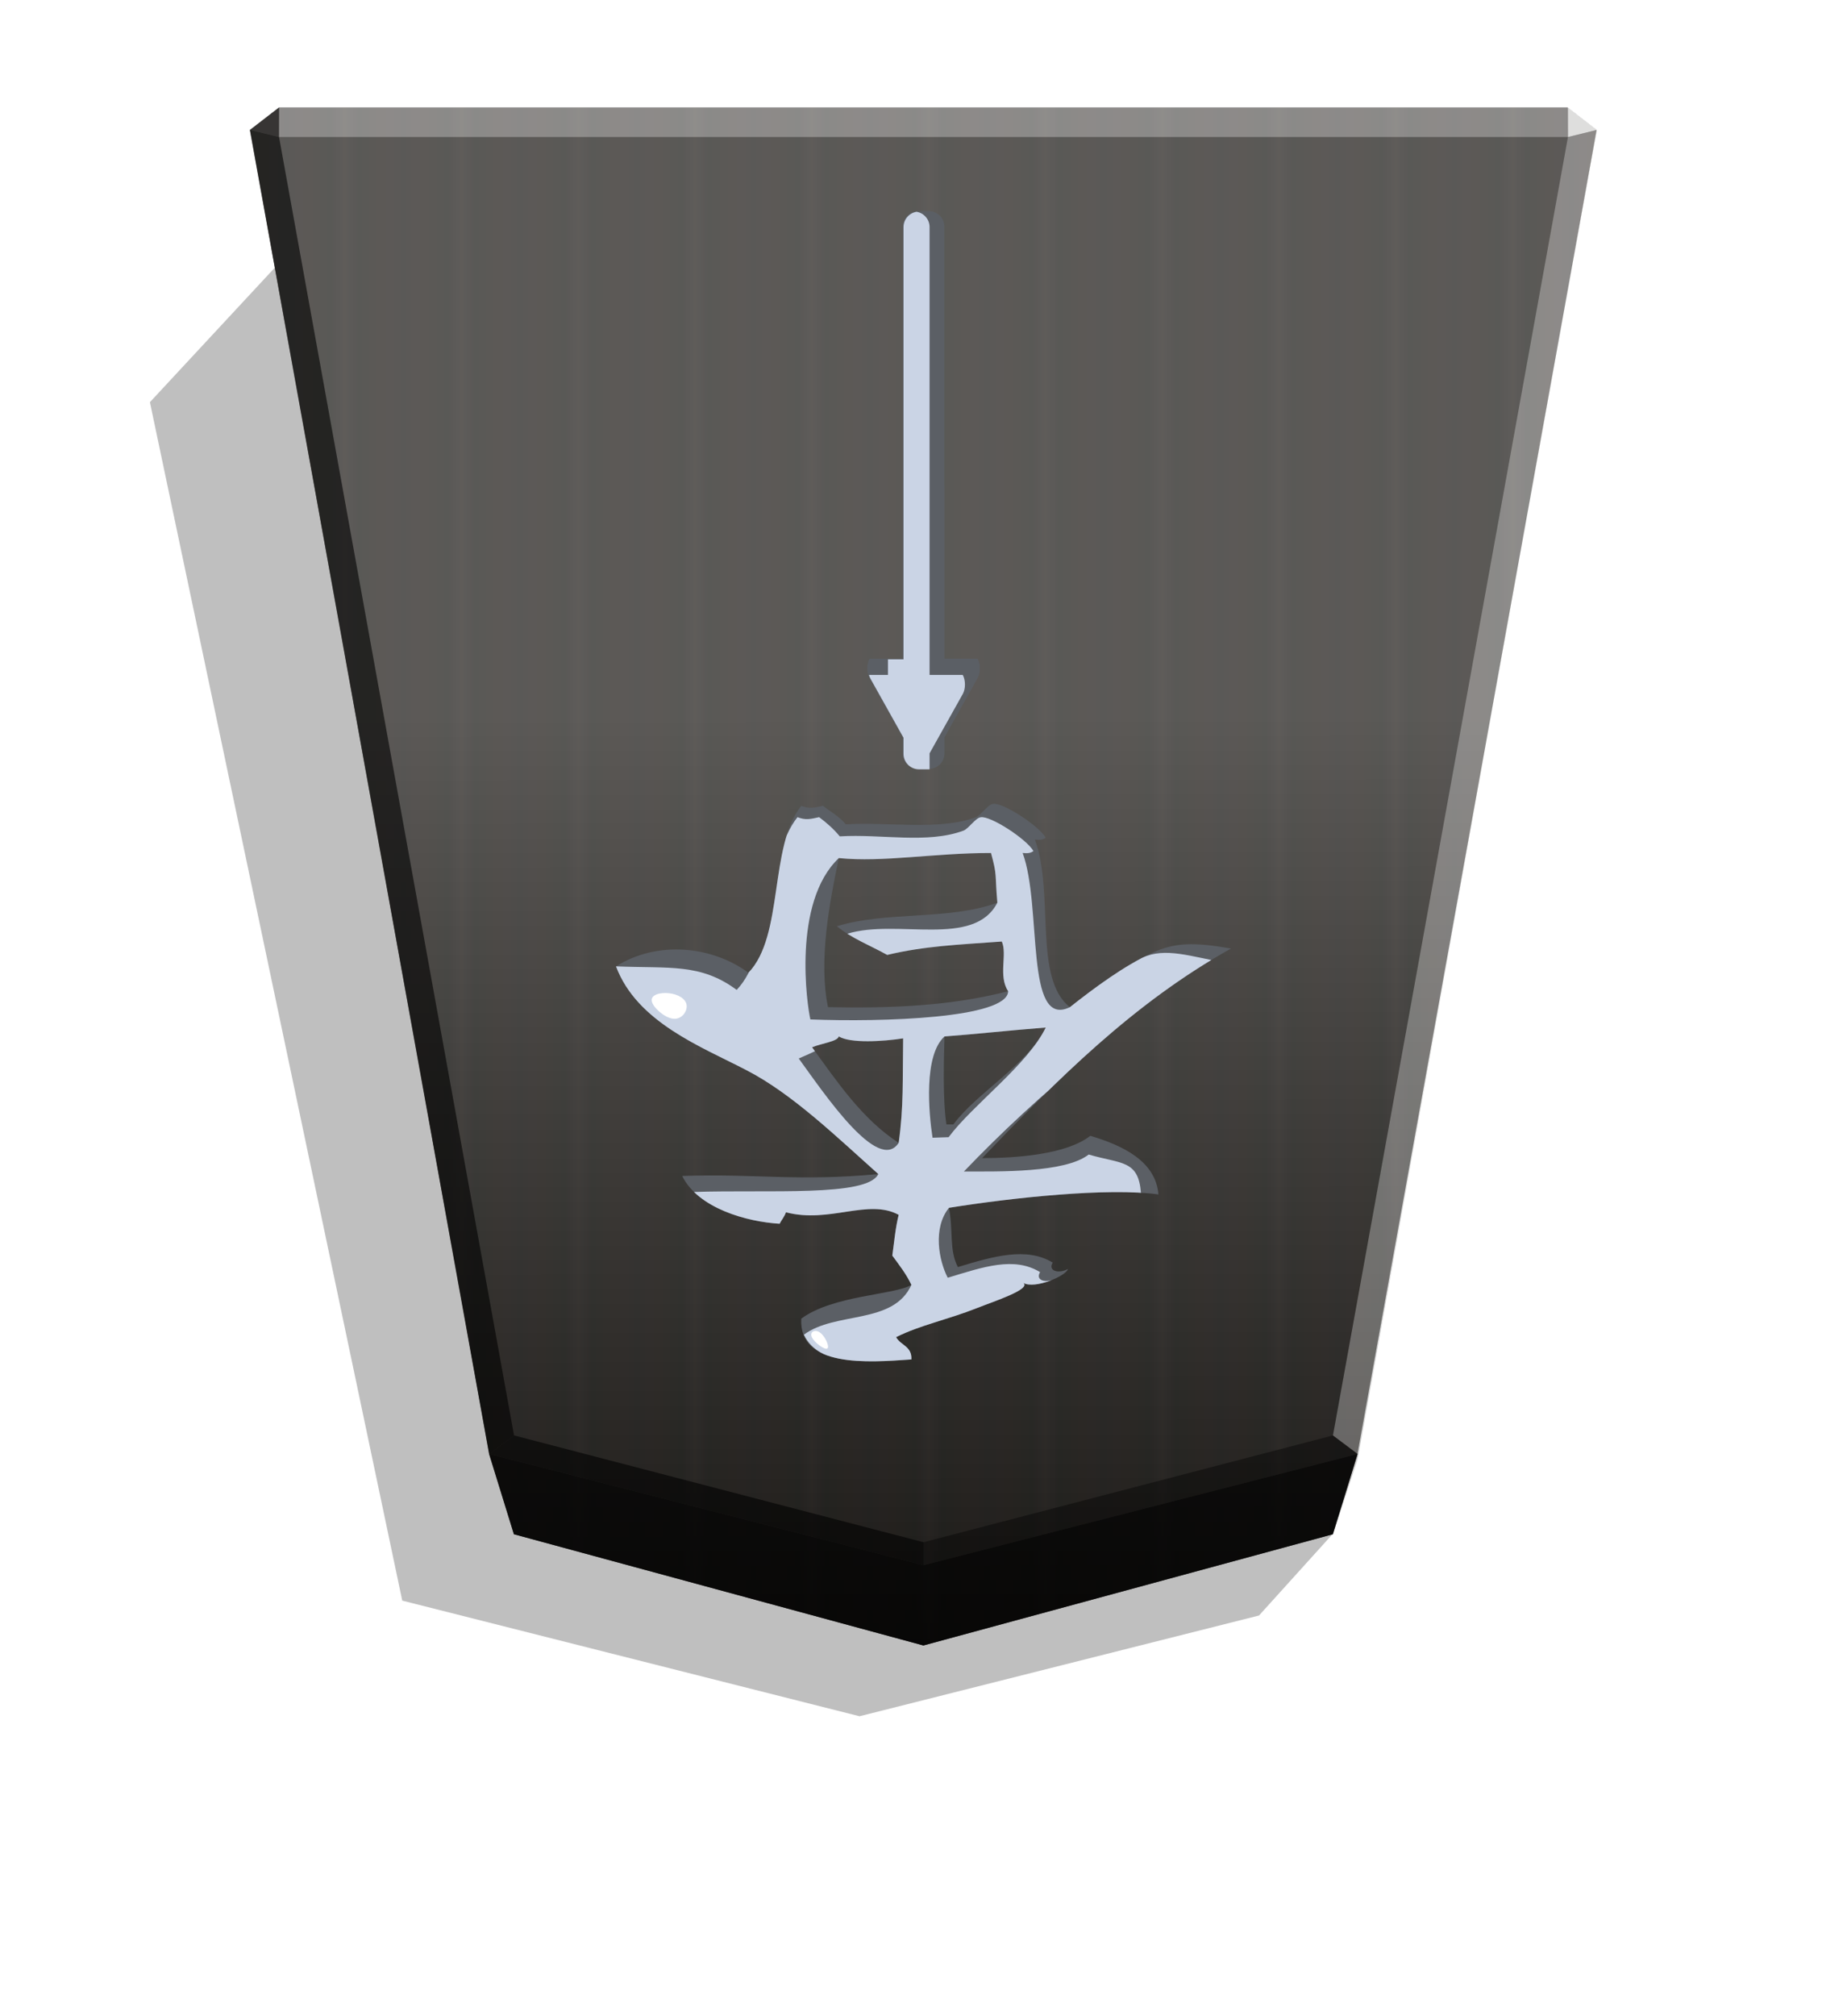 <svg xmlns="http://www.w3.org/2000/svg" width="498.898" height="544.252" viewBox="0 0 1320 1440">
    <defs>
        <filter id="1KY-1_svg__a" width="1.028" height="1.023" x="-.014" y="-.011" class="1KY-1_svg__B">
            <feGaussianBlur stdDeviation="2.441"/>
        </filter>
        <filter id="1KY-1_svg__e" width="1.175" height="1.034" x="-.087" y="-.017" class="1KY-1_svg__B">
            <feGaussianBlur stdDeviation="1.9"/>
        </filter>
        <filter id="1KY-1_svg__g" width="1.091" height="1.102" x="-.045" y="-.051" class="1KY-1_svg__B">
            <feGaussianBlur stdDeviation="8.254"/>
        </filter>
        <filter id="1KY-1_svg__i" width="1.38" height="1.358" x="-.19" y="-.179" class="1KY-1_svg__B">
            <feGaussianBlur stdDeviation=".95"/>
        </filter>
        <filter id="1KY-1_svg__h" width="1.182" height="1.248" x="-.091" y="-.124" class="1KY-1_svg__B">
            <feGaussianBlur stdDeviation=".95"/>
        </filter>
        <linearGradient id="1KY-1_svg__b" x1="-1430.769" x2="-1409.955" y1="-77.47" y2="-77.47" gradientUnits="userSpaceOnUse" spreadMethod="reflect">
            <stop offset="0" stop-color="#292522"/>
            <stop offset=".232" stop-color="#22211e"/>
            <stop offset=".616" stop-color="#25221e"/>
            <stop offset=".808" stop-color="#25221f"/>
            <stop offset="1" stop-color="#23211f"/>
        </linearGradient>
        <linearGradient id="1KY-1_svg__c" x1="660" x2="659.07" y1="1175.225" y2="76.797" gradientUnits="userSpaceOnUse">
            <stop offset="0"/>
            <stop offset=".603" stop-color="#fff"/>
        </linearGradient>
        <clipPath id="1KY-1_svg__f">
            <path stroke-width="22.574" d="M440.241 690.203c15.015 40.039 60.969 57.328 93.273 74.163 32.759 16.835 65.063 48.229 94.183 74.163-57.783 5.46-87.358-.455-140.136 1.365 11.375 23.204 46.409 32.759 69.613 34.124 1.365-2.73 3.185-4.55 4.55-8.19 30.939 8.19 58.693-10.01 80.533 1.82-2.275 9.1-3.185 19.11-4.55 29.119 5.005 6.825 10.01 13.195 13.65 20.929-12.285 7.28-55.964 7.28-78.713 24.114-1.82 35.034 47.319 31.394 78.713 29.119.455-9.555-7.735-10.01-10.92-15.925 17.29-8.645 36.399-12.285 58.238-20.929 11.375-4.55 38.219-13.195 32.759-17.745 8.19 4.55 30.484-5.005 31.849-10.01-6.825 3.64-14.56 1.365-10.92-4.55-18.654-11.375-42.314-4.55-67.793 3.185-6.37-12.285-3.185-25.934-6.37-42.314 45.499-7.28 113.747-14.56 149.691-9.555-1.82-23.659-25.479-35.034-48.684-41.859-16.835 13.195-52.324 15.925-77.348 15.925 53.689-55.964 107.832-110.562 177.9-149.691-25.934-4.55-40.039-4.55-56.419 3.185-20.019 9.1-41.404 25.024-58.693 38.674-26.389-20.474-10.92-81.443-25.024-119.662 3.64.455 5.915 0 7.735-1.365-5.005-8.645-30.939-25.479-37.764-24.114-3.64.455-8.645 8.19-12.285 9.555-25.934 9.555-62.788 3.185-92.818 5.005-4.55-5.46-10.92-9.1-16.38-13.195-6.37 1.365-9.555 2.275-15.47 0-23.204 29.119-12.285 92.818-37.764 119.207-25.934-19.11-65.063-23.204-94.638-4.55zm140.136 57.783c6.37-2.73 18.2-4.095 19.11-7.735 8.19 5.005 31.394 3.64 45.954 1.365-.455 29.574.455 48.684-3.185 74.618-25.934-16.835-43.679-43.224-61.878-68.248zm94.638-7.735c19.11-1.365 48.684-4.55 72.343-6.37-12.74 26.389-49.139 46.409-65.973 69.158h-5.005c-2.73-17.745-1.82-47.319-1.365-62.788m-83.263-20.929c-6.825-32.759.91-74.163 7.735-106.467 31.849 3.185 67.793-3.64 108.742-3.64 4.55 16.38 2.73 14.56 4.55 35.489-34.579 12.74-79.168 5.915-114.657 16.835 10.465 8.645 23.659 13.65 35.944 20.474 26.844-6.37 50.504-7.28 81.898-9.555 4.095 9.1-2.73 24.569 4.55 35.489-40.949 10.465-82.353 12.285-128.762 11.375"/>
        </clipPath>
        <clipPath id="1KY-1_svg__d">
            <path stroke-width="1.534" d="M1806.371-1052.322a7.22 7.22 0 0 1-7.237-7.237v-200.814h-15.399c-1.385-2.475-1.385-6.461 0-8.935l15.399-27.512v-7.442c0-4.01 3.227-7.24 7.237-7.24h4.879c4.01 0 7.24 3.23 7.24 7.24v7.445l15.395 27.508c1.385 2.475 1.385 6.461 0 8.935h-15.395v200.814c0 4.01-3.23 7.237-7.24 7.237z"/>
        </clipPath>
    </defs>
    <path d="m-2651.547 193.989 26.181 28.949 142.394 35.891 162.994-41.193 89.945-426.908-45.894-49.39z" filter="url(#1KY-1_svg__a)" opacity=".5" transform="matrix(-2.005 0 0 2.005 -4364.078 706.823)"/>
    <path fill="url(#1KY-1_svg__b)" d="m-1220.685-320.026-145.941 39.619-8.809 28.459-85.278 471.754 10.349 7.986h459.359l10.348-7.986-85.278-471.754-8.809-28.459z" transform="translate(-1787.64 533.54)scale(-2.005)"/>
    <path fill="url(#1KY-1_svg__c)" d="m660 1175.225 292.626-79.44 17.663-53.693 171-949.289-20.751-16.013-921.111.006-20.751 16.013 171.035 945.627 17.663 57.348z" opacity=".25" style="mix-blend-mode:overlay"/>
    <path d="m199.418 97.854.043-21.064-20.75 16.013zm770.876 940.595-17.664-13.248L660 1101.487v16.402z" opacity=".4"/>
    <path d="m349.706 1038.449 17.664-13.248L660 1101.487v16.402z" opacity=".6"/>
    <path d="m349.706 1038.449 17.664-13.248L199.418 97.854l-20.707-5.052z" opacity=".6"/>
    <g fill="#fff">
        <path d="m970.294 1038.449-17.664-13.248 167.951-927.347 20.707-5.052z" opacity=".3"/>
        <path d="m1120.582 97.854-.043-21.064 20.75 16.013z" opacity=".8"/>
        <path d="M1120.582 97.854H199.418l.043-21.064h921.077l.043 21.064z" opacity=".3"/>
    </g>
    <path d="m367.369 1095.797-17.663-57.348L660 1117.89l310.294-79.441-17.663 57.348L660 1175.238z" opacity=".7"/>
    <path fill="#5b5f65" d="M656.304 549.082h7.498a11.1 11.1 0 0 0 11.124-11.124V348.541a11.1 11.1 0 0 0-11.124-11.124h-7.498a11.1 11.1 0 0 0-11.124 11.124v189.418a11.1 11.1 0 0 0 11.124 11.124z"/>
    <path fill="#5b5f65" d="m663.895 546.23 34.692-61.988c2.128-3.803 2.128-9.925 0-13.728H621.52c-2.128 3.803-2.128 9.925 0 13.728l34.692 61.988c2.128 3.802 5.555 3.802 7.683 0"/>
    <path fill="#5b5f65" d="M656.302 150.801a11.095 11.095 0 0 0-11.121 11.121v308.591h-23.663c-2.128 3.803-2.128 9.928 0 13.731l23.663 42.277v11.436a11.1 11.1 0 0 0 11.121 11.126h7.499a11.103 11.103 0 0 0 11.126-11.126v-11.441l23.658-42.272c2.128-3.803 2.128-9.928 0-13.731h-23.658V161.922a11.1 11.1 0 0 0-11.126-11.121z"/>
    <path fill="#cad4e5" d="M1799.134-1052.322c-4.01 0-7.24-3.23-7.24-7.24v-208.051h-15.395c-1.385-2.475-1.385-6.457 0-8.932l15.395-27.508v-7.449c0-4.01 3.23-7.237 7.24-7.237h4.879a7.22 7.22 0 0 1 7.237 7.237v7.442l15.399 27.515c1.385 2.475 1.385 6.457 0 8.932h-15.399v208.051c0 4.01-3.227 7.24-7.237 7.24z" clip-path="url(#1KY-1_svg__d)" filter="url(#1KY-1_svg__e)" transform="matrix(1.537 0 0 -1.537 -2119.548 -1466.302)"/>
    <path fill="#5b5f65" d="M440.241 690.203c15.015 40.039 60.969 57.328 93.273 74.163 32.759 16.835 65.063 48.229 94.183 74.163-57.783 5.46-87.358-.455-140.136 1.365 11.375 23.204 46.409 32.759 69.613 34.124 1.365-2.73 3.185-4.55 4.55-8.19 30.939 8.19 58.693-10.01 80.533 1.82-2.275 9.1-3.185 19.11-4.55 29.119 5.005 6.825 10.01 13.195 13.65 20.929-12.285 7.28-55.964 7.28-78.713 24.114-1.82 35.034 47.319 31.394 78.713 29.119.455-9.555-7.735-10.01-10.92-15.925 17.29-8.645 36.399-12.285 58.238-20.929 11.375-4.55 38.219-13.195 32.759-17.745 8.19 4.55 30.484-5.005 31.849-10.01-6.825 3.64-14.56 1.365-10.92-4.55-18.655-11.375-42.314-4.55-67.793 3.185-6.37-12.285-3.185-25.934-6.37-42.314 45.499-7.28 113.747-14.56 149.691-9.555-1.82-23.659-25.479-35.034-48.684-41.859-16.835 13.195-52.324 15.925-77.348 15.925 53.689-55.964 107.832-110.562 177.9-149.691-25.934-4.55-40.039-4.55-56.419 3.185-20.019 9.1-41.404 25.024-58.693 38.674-26.389-20.474-10.92-81.443-25.024-119.662 3.64.455 5.915 0 7.735-1.365-5.005-8.645-30.939-25.479-37.764-24.114-3.64.455-8.645 8.19-12.285 9.555-25.934 9.555-62.788 3.185-92.818 5.005-4.55-5.46-10.92-9.1-16.38-13.195-6.37 1.365-9.555 2.275-15.47 0-23.204 29.119-12.285 92.818-37.764 119.207-25.934-19.11-65.063-23.204-94.638-4.55zm140.136 57.783c6.37-2.73 18.2-4.095 19.11-7.735 8.19 5.005 31.394 3.64 45.954 1.365-.455 29.574.455 48.684-3.185 74.618-25.934-16.835-43.679-43.224-61.878-68.248zm94.638-7.735c19.11-1.365 48.684-4.55 72.343-6.37-12.74 26.389-49.139 46.409-65.973 69.158h-5.005c-2.73-17.745-1.82-47.319-1.365-62.788m-83.263-20.929c-6.825-32.759.91-74.163 7.735-106.467 31.849 3.185 67.793-3.64 108.742-3.64 4.55 16.38 2.73 14.56 4.55 35.489-34.579 12.74-79.168 5.915-114.657 16.835 10.465 8.645 23.659 13.65 35.944 20.474 26.844-6.37 50.504-7.28 81.898-9.555 4.095 9.1-2.73 24.569 4.55 35.489-40.949 10.465-82.353 12.285-128.762 11.375"/>
    <path fill="#cad4e5" d="M440.241 690.203c15.015 40.039 60.969 57.328 93.273 74.163 32.759 16.835 65.063 48.229 94.183 74.163-7.826 16.519-78.926 10.973-131.705 12.793 11.375 23.204 37.977 21.331 61.182 22.696 1.365-2.73 3.185-4.55 4.55-8.19 30.939 8.19 58.693-10.01 80.533 1.82-2.275 9.1-3.185 19.11-4.55 29.119 5.005 6.825 10.01 13.195 13.65 20.929-13.047 28.636-54.104 18.72-76.853 35.555 11.146 23.212 45.459 19.953 76.853 17.679.455-9.555-7.735-10.01-10.92-15.925 17.29-8.645 36.399-12.285 58.238-20.929 11.375-4.55 38.219-13.195 32.759-17.745 8.19 4.55 21.454 1.802 22.819-3.202-6.825 3.64-14.56 1.365-10.92-4.55-18.655-11.375-40.53-3.73-66.009 4.005-6.37-12.285-10.812-35.468.876-49.941 45.499-7.28 100.58-10.744 137.201-10.749-1.82-23.659-14.133-20.492-37.338-27.317-16.835 13.195-64.146 12.111-89.17 12.111 53.689-55.964 117.747-109.799 187.816-148.928-25.934-4.55-43.91-11.466-60.29-3.731-20.019 9.1-34.482 21.644-51.771 35.293-32.552 15.833-19.691-71.909-33.796-110.128 3.64.455 5.915 0 7.735-1.365-5.005-8.645-30.939-25.479-37.764-24.114-3.64.455-8.645 8.19-12.285 9.555-25.934 9.555-58.332 2.25-88.361 4.07-4.55-5.46-9.302-9.609-14.762-13.704-6.37 1.365-9.555 2.275-15.47 0-23.204 29.119-17.978 96.966-43.457 123.355-25.934-19.11-47.641-15.207-86.248-16.788zm130.603 65.792c6.37-2.73 27.733-12.103 28.643-15.743 8.19 5.005 31.394 3.64 45.954 1.365-.455 29.574.455 48.684-3.185 74.618-14.56 22.294-53.213-35.215-71.412-60.24m104.171-15.743c19.11-1.365 48.684-4.55 72.343-6.37-12.74 26.389-52.571 55.561-69.405 78.311l-11.488.381c-2.73-17.745-6.464-58.759 8.55-72.322m-95.848-12.158c-2.309-9.37-13.176-83.572 20.32-115.238 31.849 3.185 67.793-3.64 108.742-3.64 4.55 16.38 2.73 14.56 4.55 35.489-16.767 32.57-71.726 11.263-107.215 22.183 10.465 8.645 16.217 8.302 28.502 15.126 26.844-6.37 50.504-7.28 81.898-9.555 4.095 9.1-2.73 24.569 4.55 35.489-.481 19.368-89.939 22.156-141.346 20.146z" clip-path="url(#1KY-1_svg__f)" filter="url(#1KY-1_svg__g)"/>
    <g fill="#fff">
        <path d="M481.07 727.58c6.222.695 10.342-5.335 9.617-9.886s-6.298-7.626-12.522-8.323-13.097.986-12.37 5.54 9.053 11.975 15.275 12.67z" filter="url(#1KY-1_svg__h)"/>
        <path d="M591.182 963.171c2.001-1.041-1.331-8.603-5-11.344s-7.673-.658-6.006 3.124 9.005 9.261 11.006 8.22" filter="url(#1KY-1_svg__i)"/>
    </g>
</svg>
